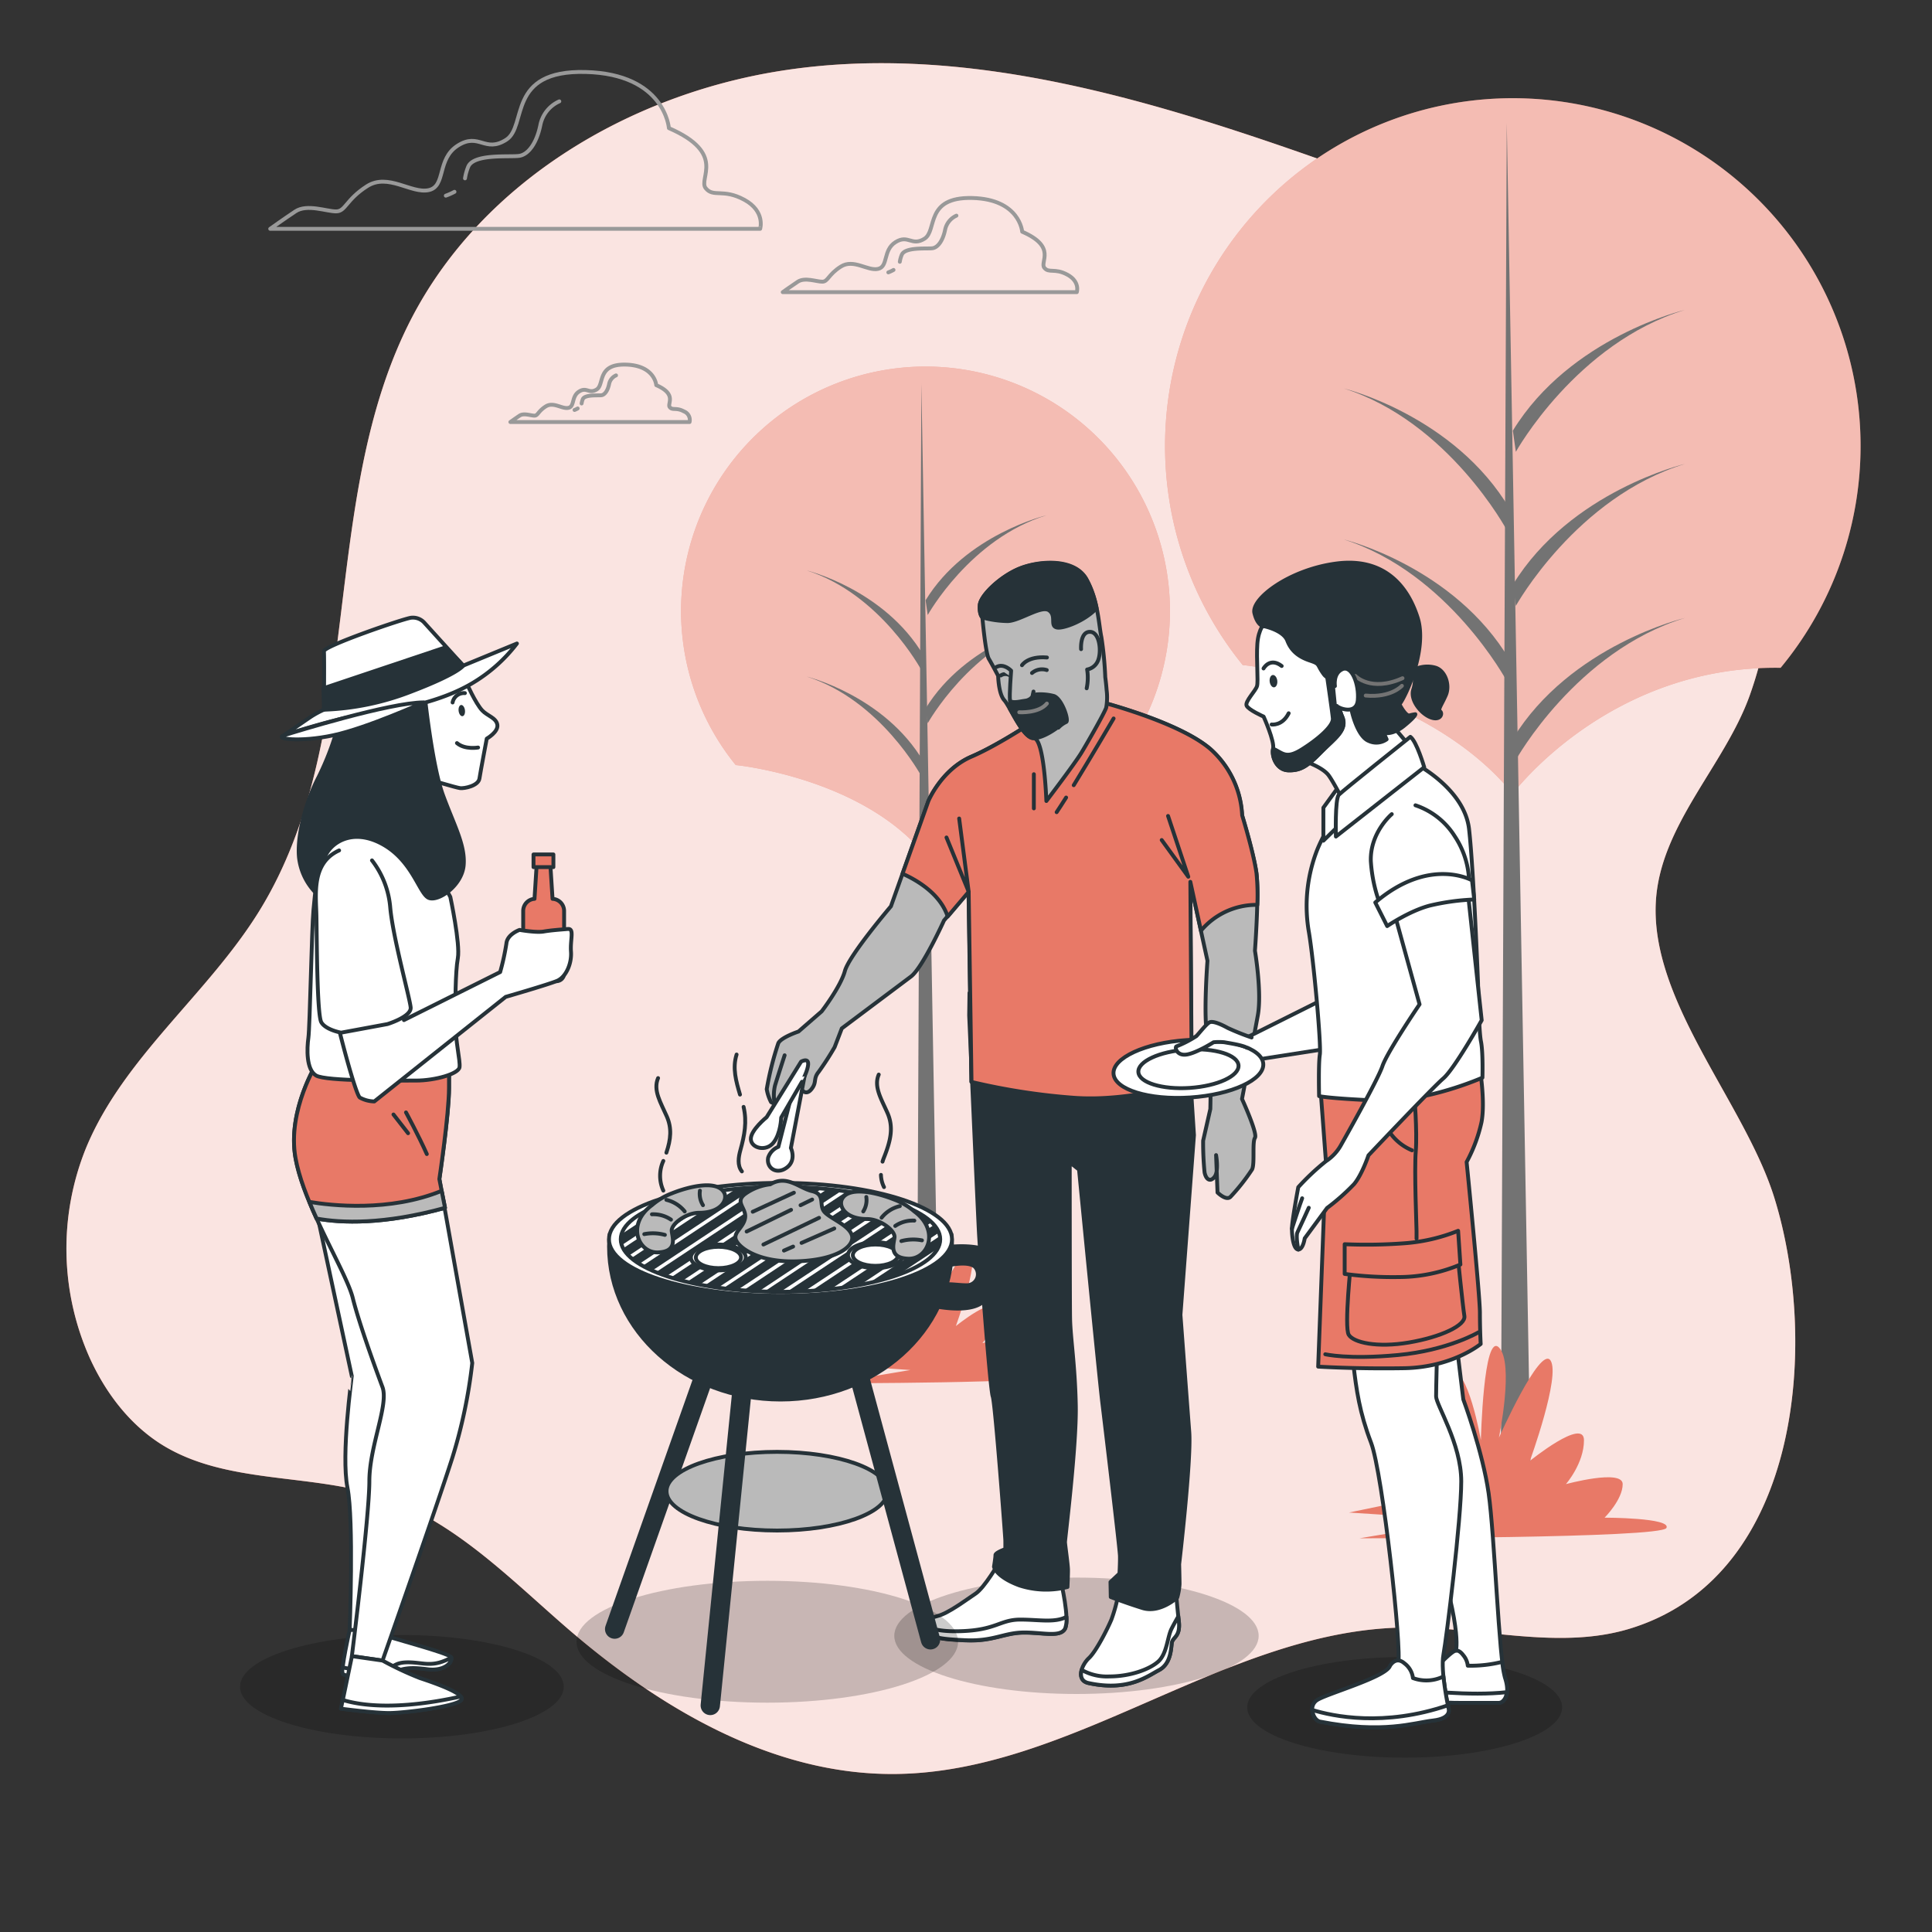 <svg xmlns="http://www.w3.org/2000/svg" viewBox="0 0 500 500">
    <rect x="0" y="0" width="500" height="500" fill="#333333" stroke="none"/>
    <g id="freepik--background-simple--inject-2">
        <path d="M448.13,114.62c-20.86-34.3-66.9-59.24-102.72-72-45.45-16.14-95.3-32.08-144-24.18-38.9,6.32-76.4,28.64-94.7,63.55C82,129.24,95.1,190.39,67.11,235.75,53.76,257.37,32,273.58,22.28,297.06a69.36,69.36,0,0,0,1,54.49c4.06,8.89,10.19,17,18.46,22.23,16.61,10.44,38.24,7.39,56.88,13.5s33.12,21.05,48.06,34c23.89,20.68,53,38,84.65,37.83,46.09-.25,85.85-37.19,131.94-37.91,19.95-.32,40.49,6.21,59.46,0C466.5,407,470.58,346.6,459.2,310c-7.58-24.39-32-50.48-30.68-76.44,1-19.87,17.81-35.43,24.3-53.57C460.7,157.91,460.53,135,448.13,114.62Z"
              style="fill:#E87967"></path>
        <path d="M448.13,114.62c-20.86-34.3-66.9-59.24-102.72-72-45.45-16.14-95.3-32.08-144-24.18-38.9,6.32-76.4,28.64-94.7,63.55C82,129.24,95.1,190.39,67.11,235.75,53.76,257.37,32,273.58,22.28,297.06a69.36,69.36,0,0,0,1,54.49c4.06,8.89,10.19,17,18.46,22.23,16.61,10.44,38.24,7.39,56.88,13.5s33.12,21.05,48.06,34c23.89,20.68,53,38,84.65,37.83,46.09-.25,85.85-37.19,131.94-37.91,19.95-.32,40.49,6.21,59.46,0C466.5,407,470.58,346.6,459.2,310c-7.58-24.39-32-50.48-30.68-76.44,1-19.87,17.81-35.43,24.3-53.57C460.7,157.91,460.53,135,448.13,114.62Z"
              style="fill:#fff;opacity:0.8"></path>
    </g>
    <g id="freepik--Trees--inject-2">
        <path d="M321.71,172.12s46.3,4.58,69.78,33.29c0,0,24.79-33.26,69.33-32.58a90,90,0,1,0-139.13-.63Z"
              style="fill:#E87967"></path>
        <path d="M321.71,172.12s46.3,4.58,69.78,33.29c0,0,24.79-33.26,69.33-32.58a90,90,0,1,0-139.13-.63Z"
              style="fill:#fff;opacity:0.5"></path>
        <polygon points="389.95 31.74 388.39 385.77 396.21 385.77 389.95 31.74" style="fill:#737373"></polygon>
        <path d="M392.3,196.66s15.63-28.14,43.77-36.74c0,0-29.7,7-44.55,31.27Z" style="fill:#737373"></path>
        <path d="M392.3,116.93S407.93,88.8,436.07,80.2c0,0-29.7,7-44.55,31.26Z" style="fill:#737373"></path>
        <path d="M392.3,156.8s15.63-28.14,43.77-36.74c0,0-29.7,7-44.55,31.27Z" style="fill:#737373"></path>
        <path d="M390,137.26s-15.08-28.14-42.23-36.74c0,0,28.65,7,43,31.26Z" style="fill:#737373"></path>
        <path d="M390,176.34S374.9,148.2,347.75,139.6c0,0,28.65,7,43,31.27Z" style="fill:#737373"></path>
        <path d="M190.49,198s32.54,3.22,49,23.39c0,0,17.43-23.37,48.73-22.89a63.26,63.26,0,1,0-97.77-.45Z"
              style="fill:#E87967"></path>
        <path d="M190.49,198s32.54,3.22,49,23.39c0,0,17.43-23.37,48.73-22.89a63.26,63.26,0,1,0-97.77-.45Z"
              style="fill:#fff;opacity:0.5"></path>
        <polygon points="238.45 99.29 237.35 348.1 242.84 348.1 238.45 99.29" style="fill:#737373"></polygon>
        <path d="M240.09,215.19s11-19.77,30.76-25.81c0,0-20.87,4.94-31.31,22Z" style="fill:#737373"></path>
        <path d="M240.09,159.17s11-19.78,30.76-25.82c0,0-20.87,4.94-31.31,22Z" style="fill:#737373"></path>
        <path d="M240.09,187.18s11-19.77,30.76-25.82c0,0-20.87,4.95-31.31,22Z" style="fill:#737373"></path>
        <path d="M238.47,173.45s-10.61-19.78-29.69-25.82c0,0,20.15,4.94,30.22,22Z" style="fill:#737373"></path>
        <path d="M238.47,200.91s-10.61-19.77-29.69-25.81c0,0,20.15,4.94,30.22,22Z" style="fill:#737373"></path>
        <path d="M227.25,350.1l1.22-.74,3.69-2.21s-5.4-3.44-3.44-6.38,6.87,3.43,6.87,3.43S228.72,327,232.16,326s5.89,13.25,5.89,13.25.49-20.62,3.44-17.67,0,17.18,0,17.18,7.85-17.67,9.82-14.73-3.93,19.15-3.93,19.15,10.31-8.35,10.31-3.93-3.44,8.35-3.44,8.35,10.8-2.95,10.8,0-3.43,6.38-3.43,6.38,12.76,0,11.78,2S215,358,215,358l20.62-3.44L213,353Z"
              style="fill:#E87967"></path>
        <path d="M368.58,387.42l1.67-1,5-3s-7.35-4.67-4.68-8.68,9.35,4.68,9.35,4.68-9.35-23.37-4.67-24.7,8,18,8,18,.67-28,4.67-24,0,23.36,0,23.36,10.68-24,13.35-20-5.34,26-5.34,26,14-11.35,14-5.34-4.67,11.35-4.67,11.35,14.69-4,14.69,0-4.68,8.68-4.68,8.68,17.36,0,16,2.67-79.45,2.67-79.45,2.67l28-4.67-30.71-2Z"
              style="fill:#E87967"></path>
    </g>
    <g id="freepik--Clouds--inject-2">
        <path d="M192.63,51.7c-5.52-3-8-.5-10-3s5.52-9-9.52-15.54c0,0-1-14-21.55-14.53s-15,14-20.55,17.54-7-2-12.52,1.5-3,10.53-7.52,11.53-10.53-4.51-16-1-5.51,6.51-8,6.51-7.51-2-10.52,0-6.52,4.51-6.52,4.51h126.8S198.14,54.7,192.63,51.7Z"
              style="fill:none;stroke:#999;stroke-linecap:round;stroke-linejoin:round"></path>
        <path d="M117.62,49.64a17.21,17.21,0,0,1-2.24,1"
              style="fill:none;stroke:#999;stroke-linecap:round;stroke-linejoin:round"></path>
        <path d="M144.75,26.23a8.56,8.56,0,0,0-4.9,6.11c-.92,4.59-3.06,7.65-5.5,8s-11.63-.62-13.15,2.75a13.4,13.4,0,0,0-.86,3.07"
              style="fill:none;stroke:#999;stroke-linecap:round;stroke-linejoin:round"></path>
        <path d="M177,106.47c-2-1.1-2.94-.19-3.67-1.1s2-3.31-3.49-5.69c0,0-.36-5.13-7.88-5.32s-5.5,5.14-7.52,6.42-2.56-.73-4.58.55-1.1,3.85-2.75,4.22-3.85-1.65-5.87-.37-2,2.39-2.93,2.39-2.75-.74-3.85,0-2.38,1.65-2.38,1.65h46.38A2.37,2.37,0,0,0,177,106.47Z"
              style="fill:none;stroke:#999;stroke-linecap:round;stroke-linejoin:round"></path>
        <path d="M149.5,105.71a5.14,5.14,0,0,1-.81.39"
              style="fill:none;stroke:#999;stroke-linecap:round;stroke-linejoin:round"></path>
        <path d="M159.43,97.15a3.12,3.12,0,0,0-1.79,2.23c-.34,1.68-1.12,2.8-2,2.91s-4.25-.22-4.81,1a5.11,5.11,0,0,0-.31,1.13"
              style="fill:none;stroke:#999;stroke-linecap:round;stroke-linejoin:round"></path>
        <path d="M276.26,71.1c-3.31-1.81-4.81-.3-6-1.81s3.3-5.41-5.72-9.32c0,0-.6-8.43-12.93-8.73s-9,8.43-12.34,10.53-4.21-1.2-7.52.9-1.8,6.32-4.51,6.92-6.32-2.7-9.63-.6-3.3,3.91-4.81,3.91-4.51-1.2-6.32,0-3.91,2.71-3.91,2.71h76.11S279.57,72.9,276.26,71.1Z"
              style="fill:none;stroke:#999;stroke-linecap:round;stroke-linejoin:round"></path>
        <path d="M231.24,69.86a9.49,9.49,0,0,1-1.34.63"
              style="fill:none;stroke:#999;stroke-linecap:round;stroke-linejoin:round"></path>
        <path d="M247.52,55.81a5.14,5.14,0,0,0-2.93,3.67c-.56,2.75-1.84,4.59-3.31,4.77s-7-.36-7.89,1.66a7.66,7.66,0,0,0-.52,1.84"
              style="fill:none;stroke:#999;stroke-linecap:round;stroke-linejoin:round"></path>
    </g>
    <g id="freepik--character-2--inject-2">
        <ellipse cx="278.59" cy="423.34" rx="47.15" ry="15.06" style="opacity:0.2"></ellipse>
        <path d="M258.55,404.38s-3.75,6.52-6.09,8.06-7,5.08-9.79,5.77-5.12,2.25-3.15,3.93,3.26,2.09,10.37,2.4,9.86-1.9,14.8-2,9.7,1.32,10.95-1.06-1.08-12.24-1.08-12.24S264.12,403,258.55,404.38Z"
              style="fill:#fff;stroke:#263238;stroke-linecap:round;stroke-linejoin:round"></path>
        <path d="M275.64,421.49a6.93,6.93,0,0,0,.35-3.05c-3,1.6-7.07.71-11.93.71-5.3,0-6.21,2.73-15.46,3-6.87.22-9-1.23-9.59-2-.37.6-.29,1.26.51,1.94,2,1.69,3.26,2.09,10.37,2.4s9.86-1.9,14.8-2S274.39,423.87,275.64,421.49Z"
              style="fill:#fff;stroke:#263238;stroke-linecap:round;stroke-linejoin:round"></path>
        <path d="M289.45,412.42a40,40,0,0,1-1.81,6.7c-1,2.38-3.94,8.24-5.84,10s-3.39,5.74-.1,6.45c10.25,2.23,15.24-1.78,18.22-3.34s3.13-5.22,3.32-6.94,2.34-1.55,1.83-5.84-.81-8.81-.81-8.81S293.36,414.07,289.45,412.42Z"
              style="fill:#fff;stroke:#263238;stroke-linecap:round;stroke-linejoin:round"></path>
        <path d="M299.68,430.07c-2.27,2-7.27,3.79-12.58,3.79a13.31,13.31,0,0,1-7.17-1.69c-.42,1.52-.1,3,1.77,3.4,10.25,2.23,15.24-1.78,18.22-3.34s3.13-5.22,3.32-6.94,2.34-1.55,1.83-5.84c-.05-.38-.09-.75-.13-1.12-.57,1-1.26,2.23-1.77,3.25C302.11,423.7,302,428.1,299.68,430.07Z"
              style="fill:#fff;stroke:#263238;stroke-linecap:round;stroke-linejoin:round"></path>
        <path d="M250.82,262.78s2.2,50.08,2.52,56.09,2.89,40.6,3.57,42.52,3.24,36.29,3.26,37.15,0,2.37,0,2.37-2.56.9-2.55,1.55-.38,3-.38,3,.48,2.58,6.54,4.83a22.36,22.36,0,0,0,12.48.42s.16-3.23.14-4.52-.76-6.44-.78-7.08,3-24.79,2.8-35.32-1.39-17.61-1.48-22.56-.09-40.43-.09-40.43l2.4,1.89s5.29,54.32,6,60.11,4.56,38,4.59,39.92-.13,4.52-.13,4.52l-2.32,2.19.07,3.87s3.68,1.44,8.22,2.86,9-2.74,9-2.74a16,16,0,0,0,.59-3.45c0-1.29-.1-5.16-.1-5.16s3.17-26.94,2.61-34.25-2.28-30.28-2.28-30.28L309,293.77l-2.1-32.44s-9-.05-23,.21-33-4.56-33-4.56Z"
              style="fill:#263238;stroke:#263238;stroke-linecap:round;stroke-linejoin:round"></path>
        <path d="M270.06,185s-10.81,7.45-18.63,10.81-11.18,11.54-11.18,11.54l-9.68,27.2s-10.81,12.67-11.92,16.76-6,10.43-6,10.43l-6,5.22s-4.47,1.49-5.22,3a80.14,80.14,0,0,0-3,11.92,11.19,11.19,0,0,0,1.12,3.35s2.23,1.49,3-1.11,6.33-9.32,6.33-9.32l-1.49,7.08s1.12,1.86,2.61,0,.37-2.61,1.86-4.47A74.84,74.84,0,0,0,216,271l1.86-4.85,17.88-13.41c3-2.23,8.57-14.53,8.57-14.53l6.34-7.45.74,49.18a168.06,168.06,0,0,0,26.45,4.1c14.9,1.11,30.55-4.1,30.55-4.1l-.37-51.78,4.47,20.49s-1.12,14.52,0,19.74.74,18.63.74,18.63l-1.86,8.19a76.34,76.34,0,0,0,.37,8.2c.37,1.86,1.49,2.61,2.61,1.12s.37-5.59.37-5.59l.37,9.68s2.24,2.24,3.36,1.12a52.23,52.23,0,0,0,5.58-7.08c.75-1.49,0-7.07.75-8.19s-3.35-10.06-3.35-10.06,3-15.65,4.09-21.61-.74-16.76-.74-16.76,1.12-14.9.37-20.12-3.72-14.9-3.72-14.9a24.56,24.56,0,0,0-8.2-17.14c-8.19-7.08-28.68-12.29-28.68-12.29Z"
              style="fill:#bababa;stroke:#263238;stroke-linecap:round;stroke-linejoin:round"></path>
        <path d="M208.45,277.34l-3.77,19.75s1.44,3-.87,4.93c-2.73,2.23-5.57.26-5-2.46a4.58,4.58,0,0,1,2.63-2.76l3.2-12.49Z"
              style="fill:#fff;stroke:#263238;stroke-linecap:round;stroke-linejoin:round"></path>
        <path d="M207.33,274.74l-8.92,14.38s-4.2,3.39-4.09,5.71,3.93,3.3,5.85.89,2-6.49,2-6.49l5.38-9.27S211.31,272.81,207.33,274.74Z"
              style="fill:#fff;stroke:#263238;stroke-linecap:round;stroke-linejoin:round"></path>
        <path d="M321.47,211a24.56,24.56,0,0,0-8.2-17.14c-8.19-7.08-28.68-12.29-28.68-12.29L270.06,185s-10.81,7.45-18.63,10.81-11.18,11.54-11.18,11.54l-6.68,18.77c3.43,1.52,9.74,5.05,11.69,11.09l5.43-6.39.74,49.18a168.06,168.06,0,0,0,26.45,4.1c14.9,1.11,30.55-4.1,30.55-4.1l-.37-51.78,2.75,12.64a18.73,18.73,0,0,1,14-6.68h.59a57.3,57.3,0,0,0-.22-8.2C324.45,220.72,321.47,211,321.47,211Z"
              style="fill:#E87967;stroke:#263238;stroke-linecap:round;stroke-linejoin:round"></path>
        <path d="M275.91,206.4c-1,1.56-1.83,2.88-2.45,3.79"
              style="fill:none;stroke:#263238;stroke-linecap:round;stroke-linejoin:round"></path>
        <path d="M288.2,185.94s-5.74,9.81-10.32,17.27"
              style="fill:none;stroke:#263238;stroke-linecap:round;stroke-linejoin:round"></path>
        <line x1="267.56" y1="200.36" x2="267.56" y2="209.21"
              style="fill:none;stroke:#263238;stroke-linecap:round;stroke-linejoin:round"></line>
        <polyline points="248.23 211.83 250.69 230.77 244.95 216.74"
                  style="fill:none;stroke:#263238;stroke-linecap:round;stroke-linejoin:round"></polyline>
        <polyline points="302.29 211.17 307.53 226.9 300.65 217.4"
                  style="fill:none;stroke:#263238;stroke-linecap:round;stroke-linejoin:round"></polyline>
        <path d="M254.23,159.74s.81,9.3,1.68,10.76,2.41,4.4,2.41,4.4.08,4.66,1.59,6.32,4.84,9.86,7.59,9.81,3.3,16.27,3.3,16.27,7.08-9.31,8.94-12.29c1.06-1.69,5.94-10.16,6.54-11.86a15,15,0,0,0,.11-4.59c-.13-1.77-.35-3.31-.35-3.31a91.4,91.4,0,0,0-1-10.35c-.69-3.17-.81-9.51-3.87-15S269,145.09,264,147.08s-10.24,7-10.41,9.5S254.23,159.74,254.23,159.74Z"
              style="fill:#bababa;stroke:#263238;stroke-linecap:round;stroke-linejoin:round"></path>
        <path d="M267.08,174.17a4,4,0,0,1,3.82-.76"
              style="fill:none;stroke:#263238;stroke-linecap:round;stroke-linejoin:round"></path>
        <path d="M259,174.81a2.17,2.17,0,0,1,2.16-.13"
              style="fill:none;stroke:#263238;stroke-linecap:round;stroke-linejoin:round"></path>
        <path d="M271.55,158c1.93,1.44.08,4,2,4.4,1.63.34,7.24-1.73,10.24-5a25.94,25.94,0,0,0-2.64-7.4c-3.06-5.44-12.15-4.85-17.19-2.86s-10.24,7-10.41,9.5.69,3.16.69,3.16a25.51,25.51,0,0,0,6.58.94C264,160.62,269.62,156.5,271.55,158Z"
              style="fill:#263238;stroke:#263238;stroke-linecap:round;stroke-linejoin:round"></path>
        <path d="M279.78,168s-.3-4.43,2.24-4.48,3.05,4.81,2.25,7.15a3.78,3.78,0,0,1-2.92,2.6,13.25,13.25,0,0,1-.12,4.86"
              style="fill:none;stroke:#263238;stroke-linecap:round;stroke-linejoin:round"></path>
        <path d="M272.8,180.14a13.63,13.63,0,0,0-5.5-.32c-.2.85-1.88,1.51-1.88,1.51l-4-.13s0,1-.08,2.22c1.71,3,4.11,7.65,6.18,7.61,2.75-.05,6.3-2.87,6.3-2.87l.08.16a6.85,6.85,0,0,1,2-1.46C276.73,186.63,274.93,181,272.8,180.14Z"
              style="fill:#263238;stroke:#263238;stroke-linecap:round;stroke-linejoin:round"></path>
        <path d="M263.78,184.33s5.08.33,7.15-2.25"
              style="fill:none;stroke:gray;stroke-linecap:round;stroke-linejoin:round"></path>
        <path d="M257.83,172.64c1.94-1.1,3.85.93,3.85.93s-.52,6.57-.28,7.63,3.38.15,4,.13,1.89-.67,1.88-1.51l.19-.85"
              style="fill:#bababa;stroke:#263238;stroke-linecap:round;stroke-linejoin:round"></path>
        <path d="M264.49,172.16s1.47-2.42,6.46-2"
              style="fill:none;stroke:#263238;stroke-linecap:round;stroke-linejoin:round"></path>
        <path d="M203.06,273.11s-2,6.18-2.48,7.79a10.69,10.69,0,0,0-.24,3.7"
              style="fill:none;stroke:#263238;stroke-linecap:round;stroke-linejoin:round"></path>
    </g>
    <g id="freepik--Barbecue--inject-2">
        <ellipse cx="198.58" cy="424.88" rx="49.37" ry="15.77" style="opacity:0.2"></ellipse>
        <line x1="186.21" y1="344.86" x2="159.07" y2="421.61"
              style="fill:none;stroke:#263238;stroke-linecap:round;stroke-linejoin:round;stroke-width:5px"></line>
        <ellipse cx="201.1" cy="385.92" rx="28.6" ry="10.18"
                 style="fill:#bababa;stroke:#263238;stroke-linecap:round;stroke-linejoin:round"></ellipse>
        <line x1="192.76" y1="352.6" x2="183.82" y2="441.37"
              style="fill:none;stroke:#263238;stroke-linecap:round;stroke-linejoin:round;stroke-width:5px"></line>
        <line x1="220.76" y1="350.22" x2="240.81" y2="424.38"
              style="fill:none;stroke:#263238;stroke-linecap:round;stroke-linejoin:round;stroke-width:5px"></line>
        <path d="M202,335.33c-23.3,0-42.39-7-44.22-15.88-.1,1-.16,2.1-.16,3.17,0,21.86,19.87,39.58,44.38,39.58s44.39-17.72,44.39-39.58c0-1.07-.06-2.13-.16-3.17C244.39,328.33,225.3,335.33,202,335.33Z"
              style="fill:#263238;stroke:#263238;stroke-linecap:round;stroke-linejoin:round"></path>
        <ellipse cx="201.99" cy="320.73" rx="44.39" ry="14.6"
                 style="fill:#fff;stroke:#263238;stroke-linecap:round;stroke-linejoin:round"></ellipse>
        <ellipse cx="201.99" cy="320.73" rx="41.34" ry="13.59"
                 style="fill:#fff;stroke:#263238;stroke-linecap:round;stroke-linejoin:round"></ellipse>
        <path d="M201.54,307.14c-1.51,0-3,0-4.49.1l-30.74,20.35c.76.43,1.58.84,2.48,1.24Z" style="fill:#263238"></path>
        <path d="M207.31,307.25c-1.37-.06-2.77-.09-4.18-.11l-33.37,22.1c.87.35,1.8.7,2.79,1Z"
              style="fill:#263238"></path>
        <path d="M195.34,307.31c-1.66.09-3.3.21-4.89.37l-27.06,17.91a15.79,15.79,0,0,0,2.07,1.5Z"
              style="fill:#263238"></path>
        <path d="M188.56,307.87q-2.87.33-5.52.78l-21.77,14.41a7.88,7.88,0,0,0,1.46,1.92Z" style="fill:#263238"></path>
        <path d="M212.72,307.6c-1.28-.11-2.59-.21-3.92-.28l-35.18,23.29c1,.3,2,.59,3,.86Z" style="fill:#263238"></path>
        <path d="M232.23,311.46,197.8,334.25c1.38.05,2.78.07,4.19.07h0L235,312.53C234.11,312.16,233.19,311.8,232.23,311.46Z"
              style="fill:#263238"></path>
        <path d="M173.93,310.75l-13.08,8.66a4.9,4.9,0,0,0-.19,1.32,4.61,4.61,0,0,0,.26,1.51l19.93-13.19C178.36,309.54,176,310.11,173.93,310.75Z"
              style="fill:#263238"></path>
        <path d="M243,319a6.81,6.81,0,0,0-1.27-2l-24.84,16.44c2-.25,3.89-.55,5.7-.89Z" style="fill:#263238"></path>
        <path d="M241.1,316.33a14.32,14.32,0,0,0-2-1.58L210,334.07c1.71-.11,3.38-.25,5-.43Z"
              style="fill:#263238"></path>
        <path d="M238.32,314.24a24.58,24.58,0,0,0-2.41-1.28l-32.26,21.35c1.54,0,3.07-.06,4.56-.14Z"
              style="fill:#263238"></path>
        <path d="M242.67,323.15a5,5,0,0,0,.66-2.42,4.78,4.78,0,0,0-.08-.84l-18.37,12.16a62.78,62.78,0,0,0,7.55-2.12Z"
              style="fill:#263238"></path>
        <path d="M227,309.92c-1-.27-2.13-.51-3.24-.74l-36.62,24.24c1.22.16,2.47.29,3.74.41Z"
              style="fill:#263238"></path>
        <path d="M222.57,308.94c-1.12-.21-2.28-.41-3.46-.58l-36.76,24.33c1.13.21,2.3.39,3.5.56Z"
              style="fill:#263238"></path>
        <path d="M217.8,308.17c-1.2-.17-2.43-.31-3.68-.44l-36.29,24c1,.25,2.15.48,3.28.7Z" style="fill:#263238"></path>
        <path d="M231.18,311.1c-1-.31-2-.61-3-.89L192.33,334c1.3.1,2.63.18,4,.24Z" style="fill:#263238"></path>
        <path d="M246.38,322.62s10.23-1.05,11.67,3.51,0,8.65-4.33,11.29c-3.36,2.05-9.76,1.06-12.45.51a2.64,2.64,0,0,1-2.17-2.35,2.36,2.36,0,0,1,1.41-2.24c2.89-1.69,6.73-.72,9.61-.72a2.84,2.84,0,0,0,2.16-4.81c-1.68-1.44-6.23-.47-6.23-.47Z"
              style="fill:#263238;stroke:#263238;stroke-linecap:round;stroke-linejoin:round"></path>
        <path d="M199.34,306.5a13.79,13.79,0,0,0-6.31,2.36c-3.15,2.17.2,3.75-.19,6.31s-3.16,3.75-2.37,5.72,5.72,5.92,16,5.53,14.8-3.95,14-6.71-6.12-4.54-7.3-6.31.39-4.34-3-5.13S203.68,303.93,199.34,306.5Z"
              style="fill:#bababa;stroke:#263238;stroke-linecap:round;stroke-linejoin:round"></path>
        <line x1="205.46" y1="308.67" x2="194.81" y2="313.6"
              style="fill:#bababa;stroke:#263238;stroke-linecap:round;stroke-linejoin:round"></line>
        <line x1="204.73" y1="313.11" x2="193.23" y2="318.72"
              style="fill:#bababa;stroke:#263238;stroke-linecap:round;stroke-linejoin:round"></line>
        <line x1="210.19" y1="310.44" x2="207.18" y2="311.91"
              style="fill:#bababa;stroke:#263238;stroke-linecap:round;stroke-linejoin:round"></line>
        <line x1="211.97" y1="315.17" x2="197.57" y2="322.08"
              style="fill:#bababa;stroke:#263238;stroke-linecap:round;stroke-linejoin:round"></line>
        <line x1="205.26" y1="322.61" x2="202.89" y2="323.65"
              style="fill:#bababa;stroke:#263238;stroke-linecap:round;stroke-linejoin:round"></line>
        <line x1="215.91" y1="317.93" x2="207.44" y2="321.66"
              style="fill:#bababa;stroke:#263238;stroke-linecap:round;stroke-linejoin:round"></line>
        <path d="M193,325.43c0,1.85-3.18,3.35-7.1,3.35s-7.1-1.5-7.1-3.35,3.18-3.35,7.1-3.35S193,323.58,193,325.43Z"
              style="fill:#fff;stroke:#263238;stroke-linecap:round;stroke-linejoin:round"></path>
        <ellipse cx="185.93" cy="325.43" rx="5.85" ry="2.76"
                 style="fill:#fff;stroke:#263238;stroke-linecap:round;stroke-linejoin:round"></ellipse>
        <path d="M233.66,324.84c0,1.85-3.18,3.35-7.1,3.35s-7.1-1.5-7.1-3.35,3.18-3.36,7.1-3.36S233.66,323,233.66,324.84Z"
              style="fill:#fff;stroke:#263238;stroke-linecap:round;stroke-linejoin:round"></path>
        <ellipse cx="226.56" cy="324.84" rx="5.85" ry="2.76"
                 style="fill:#fff;stroke:#263238;stroke-linecap:round;stroke-linejoin:round"></ellipse>
        <path d="M173.89,308.83a17.18,17.18,0,0,0-5.17,3.07c-6.71,4.93-3.55,12.42,1.57,12.22s3.75-3.74,3.55-5.52,3.7-4.73,7.1-4.73c5.72,0,7.38-3.39,6.51-5.13C185.72,305.29,178.47,307,173.89,308.83Z"
              style="fill:#bababa;stroke:#263238;stroke-linecap:round;stroke-linejoin:round"></path>
        <path d="M166.74,319.39a11.69,11.69,0,0,1,5.33.2"
              style="fill:#bababa;stroke:#263238;stroke-linecap:round;stroke-linejoin:round"></path>
        <path d="M168.72,314.26a8.12,8.12,0,0,1,4.93,1.38"
              style="fill:#bababa;stroke:#263238;stroke-linecap:round;stroke-linejoin:round"></path>
        <path d="M172.46,310.52a8.69,8.69,0,0,1,4.74,3"
              style="fill:#bababa;stroke:#263238;stroke-linecap:round;stroke-linejoin:round"></path>
        <path d="M181.14,308.15a5.56,5.56,0,0,0,.79,3.75"
              style="fill:#bababa;stroke:#263238;stroke-linecap:round;stroke-linejoin:round"></path>
        <path d="M231.46,310.46a17.13,17.13,0,0,1,5.17,3.06c6.7,4.93,3.55,12.43-1.58,12.23s-3.75-3.75-3.55-5.52-3.7-4.74-7.1-4.74c-5.72,0-7.38-3.39-6.51-5.12C219.62,306.91,226.87,308.63,231.46,310.46Z"
              style="fill:#bababa;stroke:#263238;stroke-linecap:round;stroke-linejoin:round"></path>
        <path d="M238.6,321a11.77,11.77,0,0,0-5.33.19"
              style="fill:#bababa;stroke:#263238;stroke-linecap:round;stroke-linejoin:round"></path>
        <path d="M236.63,315.89a8.07,8.07,0,0,0-4.94,1.38"
              style="fill:#bababa;stroke:#263238;stroke-linecap:round;stroke-linejoin:round"></path>
        <path d="M232.88,312.14a8.63,8.63,0,0,0-4.73,3"
              style="fill:#bababa;stroke:#263238;stroke-linecap:round;stroke-linejoin:round"></path>
        <path d="M224.2,309.78a5.47,5.47,0,0,1-.79,3.74"
              style="fill:#bababa;stroke:#263238;stroke-linecap:round;stroke-linejoin:round"></path>
        <path d="M172.46,298.31c1.17-3.49,1.43-6.35.11-9.37-1.58-3.61-3.61-6.77-2.26-9.93"
              style="fill:none;stroke:#263238;stroke-linecap:round;stroke-linejoin:round"></path>
        <path d="M171.67,308.13a9.24,9.24,0,0,1,0-7.68"
              style="fill:none;stroke:#263238;stroke-linecap:round;stroke-linejoin:round"></path>
        <path d="M228.4,300.63a10.78,10.78,0,0,1,.38-1.08c1.8-4.52,2.48-7.9.9-11.51s-3.61-6.78-2.26-9.94"
              style="fill:none;stroke:#263238;stroke-linecap:round;stroke-linejoin:round"></path>
        <path d="M228.78,307.22a7.55,7.55,0,0,1-.79-3.16"
              style="fill:none;stroke:#263238;stroke-linecap:round;stroke-linejoin:round"></path>
        <path d="M191.51,283.28c-1-3.39-2-6.85-.88-10.37"
              style="fill:none;stroke:#263238;stroke-linecap:round;stroke-linejoin:round"></path>
        <path d="M192,303.16c-1.24-1.54-.88-3.74-.39-5.5,1.09-3.92,1.73-7.31.83-11.2"
              style="fill:none;stroke:#263238;stroke-linecap:round;stroke-linejoin:round"></path>
    </g>
    <g id="freepik--character-3--inject-2">
        <ellipse cx="363.53" cy="441.86" rx="40.75" ry="13.02" style="opacity:0.2"></ellipse>
        <path d="M377.16,349.45l1.54,12.7s5,13.48,6.55,24.26,2.69,43.13,4.23,47.75-.38,6.54-1.54,6.54H378.7c-2.69,0-6.93,0-9.62-.77S361,439.55,361,438s9.24-5,12.32-8.09,3.47-2.69,3.47-2.69,1.92-6.17-7.32-33.12c-3.87-11.31-6.54-26.56-6.54-26.56l-4.62-15.79Z"
              style="fill:#fff;stroke:#263238;stroke-linecap:round;stroke-linejoin:round"></path>
        <path d="M378.7,440.7h9.24c1.16,0,3.08-1.92,1.54-6.54a26.11,26.11,0,0,1-.7-4.08,33.25,33.25,0,0,1-8.92,1,5,5,0,0,0-1.16-2.7c-1.15-1.54-1.92-1.15-1.92-1.15h-.18c-.31.08-1.14.55-3.29,2.69C370.23,433,361,436.47,361,438s5.39,1.15,8.09,1.92S376,440.7,378.7,440.7Z"
              style="fill:#fff;stroke:#263238;stroke-linecap:round;stroke-linejoin:round"></path>
        <path d="M362,436.83c-.65.46-1.05.86-1.05,1.18,0,1.54,5.39,1.15,8.09,1.92s6.93.77,9.62.77h9.24c.77,0,1.87-.85,2.08-2.77C380.54,439,367.52,437.54,362,436.83Z"
              style="fill:#fff;stroke:#263238;stroke-linecap:round;stroke-linejoin:round"></path>
        <path d="M371.93,349.18s-.27,10-.27,12.2,6.51,12.2,6.51,22-3.8,40.48-4.61,44.82,1.35,14.1,1.35,14.1.82,2.44-4.06,3-12.8,3.49-29.28.27c-1.62-.32-3-3.79-.81-5.42s20-6.65,21.07-9.63-4-49.29-7-57.15-3.79-13.56-4.61-20.61S371.93,349.18,371.93,349.18Z"
              style="fill:#fff;stroke:#263238;stroke-linecap:round;stroke-linejoin:round"></path>
        <path d="M383,276.67s1.42,8.49.41,13.75a39.53,39.53,0,0,1-3.85,10.31s3.44,34.38,3.44,39,.2,8.09.2,8.09-7.28,6.06-19.81,6.27-22.25-.41-22.25-.41l2-53.18-1.42-19s21,.61,27.5-.81A128.07,128.07,0,0,0,383,276.67Z"
              style="fill:#E87967;stroke:#263238;stroke-linecap:round;stroke-linejoin:round"></path>
        <path d="M366,282.94s.81,9.9.4,15,.2,19.21.2,20.63v2"
              style="fill:none;stroke:#263238;stroke-linecap:round;stroke-linejoin:round"></path>
        <path d="M357.34,285.16a13.11,13.11,0,0,0,8.09,12.54"
              style="fill:none;stroke:#263238;stroke-linecap:round;stroke-linejoin:round"></path>
        <path d="M377.16,324.19s1.41,13.95,1.82,16.38-6.07,5.46-14.36,6.87-14.36,0-15.57-2,.61-19,.61-19S366.44,326.82,377.16,324.19Z"
              style="fill:#E87967;stroke:#263238;stroke-linecap:round;stroke-linejoin:round"></path>
        <path d="M377.36,318.53a46.07,46.07,0,0,1-13.95,3.23A131.83,131.83,0,0,1,348,322v7.69a94.21,94.21,0,0,0,13.95.81,41.24,41.24,0,0,0,16-3.24Z"
              style="fill:#E87967;stroke:#263238;stroke-linecap:round;stroke-linejoin:round"></path>
        <path d="M382.62,344.81s-7.89,4.66-20.83,5.87-18.81-.2-18.81-.2"
              style="fill:none;stroke:#263238;stroke-linecap:round;stroke-linejoin:round"></path>
        <polygon points="344.27 257.7 334.35 262.66 321.13 269.27 325.26 274.23 349.22 270.51 344.27 257.7"
                 style="fill:#fff;stroke:#263238;stroke-linecap:round;stroke-linejoin:round"></polygon>
        <path d="M348.82,206.19s-6.15,8.59-8.33,14.81a39.8,39.8,0,0,0-1.72,20.41c1.27,7.75,3.19,29.07,2.8,31.55s-.19,10.71-.19,10.71,2.11.58,14.92,1.15,27.35-5.93,27.35-5.93.2-6.5-.38-9.37-.76-15.11-.76-15.11-1.13-29.4-2.32-39.85-13.86-16.91-13.86-16.91Z"
              style="fill:#fff;stroke:#263238;stroke-linecap:round;stroke-linejoin:round"></path>
        <polygon points="347.12 202.64 342.49 209.03 342.49 217.57 349.43 210.75 347.12 202.64"
                 style="fill:#fff;stroke:#263238;stroke-linecap:round;stroke-linejoin:round"></polygon>
        <path d="M337.34,196.89s4.9,1.57,6.52,3.78,5.57,10.08,5.57,10.08l15.65-17.37L358.86,186s-.29-9.52-6.41-10.54-14.17,3-15,9.47A48.35,48.35,0,0,0,337.34,196.89Z"
              style="fill:#fff;stroke:#263238;stroke-linecap:round;stroke-linejoin:round"></path>
        <path d="M327.4,161.12s-1.72,1.51-2,5.5.27,9.66-.08,10.92-3.18,4-2.7,5.09,4.4,2.82,4.4,2.82,2.9,6.46,2.45,8.32.82,5.54,4,5.6,4.87-1.08,8.42-4.7,7-5.74,5.43-9.27-1.47-9.86-1.87-11.16-3.73-6.26-8.48-9.85S328.73,160,327.4,161.12Z"
              style="fill:#fff;stroke:#263238;stroke-linecap:round;stroke-linejoin:round"></path>
        <path d="M330.56,176.17c.1.88-.26,1.64-.8,1.71s-1.07-.61-1.17-1.49.26-1.64.8-1.7S330.46,175.29,330.56,176.17Z"
              style="fill:#263238"></path>
        <path d="M333.49,199.37c-3.16-.06-4.44-3.73-4-5.6,2.51,1.09,3.27,2.78,7.45.16s8.17-6.06,8-8S343,172,343,172l.82-.58a12.43,12.43,0,0,1,1.65,2.8c.4,1.3.29,7.62,1.87,11.16s-1.89,5.65-5.43,9.27S336.66,199.42,333.49,199.37Z"
              style="fill:#263238;stroke:#263238;stroke-linecap:round;stroke-linejoin:round"></path>
        <path d="M327,173s1.63-3,4.7-.64"
              style="fill:none;stroke:#263238;stroke-linecap:round;stroke-linejoin:round"></path>
        <path d="M329.09,187.5s2.77.42,4.42-2.91"
              style="fill:none;stroke:#263238;stroke-linecap:round;stroke-linejoin:round"></path>
        <path d="M327.29,162.1s-1.75.22-2.65-3.43,9-11.23,21.19-12.83,18.38,5.59,21.05,14-3.45,21.11-4.71,22.42c0,0,1.61,3.15,2.6,2.89a10.67,10.67,0,0,1,1.52-.31s.2.46-2.92,3-5.27,1.81-5.27,1.81l.76,1.69a4.59,4.59,0,0,1-4.62.42c-2.89-1.11-4.51-7.58-4.6-9s-.19-4.53-.41-6.27-4.7.63-6.63-2-.8-2.6-3.62-3.54-4.8-2.47-5.82-5.15S327.29,162.1,327.29,162.1Z"
              style="fill:#263238;stroke:#263238;stroke-linecap:round;stroke-linejoin:round"></path>
        <path d="M366.67,173a7.66,7.66,0,0,1,4.72-.24c2.63.71,3.92,4.53,2.79,7.14s-2.13,3.68-1.46,4.22.06,2.49-2.46,1.53-5.38-4.51-4.5-7.21,0-4.2,0-4.2Z"
              style="fill:#263238;stroke:#263238;stroke-linecap:round;stroke-linejoin:round"></path>
        <path d="M350.76,174.93s4,4.28,12.21.59"
              style="fill:none;stroke:#737373;stroke-linecap:round;stroke-linejoin:round"></path>
        <path d="M362.81,177.49s-2.79,3.13-9.36,2.52"
              style="fill:none;stroke:#737373;stroke-linecap:round;stroke-linejoin:round"></path>
        <path d="M345.48,177.56s-.54-3.27,1.92-4.37,4.36,3.95,4,8-5.21,2-5.41,1.51"
              style="fill:#fff;stroke:#263238;stroke-linecap:round;stroke-linejoin:round"></path>
        <path d="M365,190.69s-17.48,13.92-18.51,15-.76,10.81-.76,10.81l22.86-17.94S366.63,191.85,365,190.69Z"
              style="fill:#fff;stroke:#263238;stroke-linecap:round;stroke-linejoin:round"></path>
        <ellipse cx="307.57" cy="276.59" rx="19.42" ry="7.44" transform="translate(-17.58 20.89) rotate(-3.78)"
                 style="fill:#fff;stroke:#263238;stroke-linecap:round;stroke-linejoin:round"></ellipse>
        <path d="M320.53,275.73c.18,2.74-5.48,5.35-12.63,5.82s-13.11-1.36-13.29-4.1,5.47-5.35,12.63-5.82S320.35,273,320.53,275.73Z"
              style="fill:#fff;stroke:#263238;stroke-linecap:round;stroke-linejoin:round"></path>
        <path d="M323.91,268.5a62.39,62.39,0,0,1-6.18-2.47c-1.59-.88-3.88-1.94-4.77-1.41s-2.64,2.82-3.35,3.53a28.46,28.46,0,0,1-5.12,2.64c-.53.18,0,2.5,2.57,2.13s7-3.18,7-3.18a14.06,14.06,0,0,1,2.83,0c.88.17,4.59.7,5.82,1.41"
              style="fill:#fff;stroke:#263238;stroke-linecap:round;stroke-linejoin:round"></path>
        <path d="M360.38,234.57l7,25.35s-8.37,12.31-9.61,16-10.59,20.18-10.59,20.18a11.91,11.91,0,0,1-4,4.4,61.76,61.76,0,0,0-7.19,6.75S334.35,316,334.35,318s.41,5.37,1.65,5.37,1.66-2.89,1.66-2.89l5.78-7.85a55.8,55.8,0,0,0,7-6.19c2.07-2.48,3.72-7.44,3.72-7.44s16.48-17.43,19.37-19.91,9.93-15.05,9.93-15.05l-3.68-34S366.16,226.72,360.38,234.57Z"
              style="fill:#fff;stroke:#263238;stroke-linecap:round;stroke-linejoin:round"></path>
        <path d="M336,323.39s-.71-3.5-.22-4.47,2.93-6.35,2.93-6.35"
              style="fill:#fff;stroke:#263238;stroke-linecap:round;stroke-linejoin:round"></path>
        <path d="M334.35,318s2.16-6.67,2.65-7.89"
              style="fill:#fff;stroke:#263238;stroke-linecap:round;stroke-linejoin:round"></path>
        <path d="M360.19,210.7s-5.64,4.71-5.42,12.15a38.83,38.83,0,0,0,3.74,14.35s5.26-3.88,10.18-5.27,11.5-2.41,11.5-2.41a22.1,22.1,0,0,0-3.71-13.11,19.21,19.21,0,0,0-10.16-8"
              style="fill:#fff;stroke:#263238;stroke-linecap:round;stroke-linejoin:round"></path>
        <path d="M355.92,233.56l3.08,6.11s5.67-3.89,11-5.3a59.75,59.75,0,0,1,11.53-1.58l-.57-4.95S370,221.56,355.92,233.56Z"
              style="fill:#fff;stroke:#263238;stroke-linecap:round;stroke-linejoin:round"></path>
        <path d="M370.85,445.24c4.88-.54,4.06-3,4.06-3a82.09,82.09,0,0,1-1.35-8.37l-.2.09a10,10,0,0,1-7.69.32,5.58,5.58,0,0,0-2.24-3.84c-2.24-1.93-3.7.68-3.7.68-1.08,3-16.8,7.32-19,8.95s-.81,5.1.81,5.42C358.05,448.73,366,445.78,370.85,445.24Z"
              style="fill:#fff;stroke:#263238;stroke-linecap:round;stroke-linejoin:round"></path>
        <path d="M374.91,442.26l-.19-.93c-16.53,5.66-29.8,2.83-35.08,1.21.05,1.41.94,2.78,1.93,3,16.48,3.22,24.4.27,29.28-.27S374.91,442.26,374.91,442.26Z"
              style="fill:#fff;stroke:#263238;stroke-linecap:round;stroke-linejoin:round"></path>
    </g>
    <g id="freepik--character-1--inject-2">
        <ellipse cx="104.01" cy="436.52" rx="41.89" ry="13.38" style="opacity:0.2"></ellipse>
        <path d="M120.71,176.68s2.32,5.3,4.09,7.19c1.31,1.4,3.69,1.92,3.92,3.76s-2.75,3.53-2.75,3.53-1.6,8.43-1.89,10.33-3.92,2.61-5,2.48-8.53-2.38-8.53-2.38l-3.7-21.06Z"
              style="fill:#fff;stroke:#263238;stroke-linecap:round;stroke-linejoin:round"></path>
        <path d="M118.69,184c.1.8.54,1.4,1,1.35s.74-.75.64-1.55-.55-1.4-1-1.35S118.59,183.19,118.69,184Z"
              style="fill:#263238"></path>
        <path d="M120.32,179.38a3,3,0,0,0-3.19,2.42"
              style="fill:#fff;stroke:#263238;stroke-linecap:round;stroke-linejoin:round"></path>
        <path d="M123.73,193.46s-3.41.61-5.47-1.15"
              style="fill:#fff;stroke:#263238;stroke-linecap:round;stroke-linejoin:round"></path>
        <path d="M82.23,315l8.83,41.19S88.23,376.52,89.92,385s.57,36.8.57,36.8L96.15,423s11.33-44.73,13-52.09,1.7-15.85,1.7-22.08S89.59,308.72,89,305.32,80,305.32,82.23,315Z"
              style="fill:#fff;stroke:#263238;stroke-linecap:round;stroke-linejoin:round"></path>
        <path d="M90.49,421.82s-2.36,10.47-1.77,11.35,9.46,1.48,12.42,0,5-1.77,9.47-1.18,6.51-1.78,6.21-3-17.16-5.32-18.34-6.21S90.49,421.82,90.49,421.82Z"
              style="fill:#fff;stroke:#263238;stroke-linecap:round;stroke-linejoin:round"></path>
        <path d="M105.58,430.21c-4.14,0-3.25,1.78-8,2.08a35.64,35.64,0,0,1-8.9-.76,3.57,3.57,0,0,0,0,1.64c.59.89,9.46,1.48,12.42,0s5-1.77,9.47-1.18,6.51-1.78,6.21-3C111.79,431.69,109.72,430.21,105.58,430.21Z"
              style="fill:#fff;stroke:#263238;stroke-linecap:round;stroke-linejoin:round"></path>
        <path d="M82.23,274.75s-8,12.54-5.74,25,13.1,29.35,14.8,36.15,6,18.54,7.69,23.07-3.39,15.29-3.39,24.35-4.53,45.29-4.53,45.29L99,429.75s14.16-40.2,18.12-52.66a132.44,132.44,0,0,0,5.1-24.35l-8.5-47.6s2.5-16.8,2.5-23.6v-9.06l-1.13-3.39Z"
              style="fill:#fff;stroke:#263238;stroke-linecap:round;stroke-linejoin:round"></path>
        <path d="M99,429.75a83.91,83.91,0,0,0,9.63,4.52c3.4,1.14,11.89,4,10.76,5.67s-14.72,3.39-18.69,3.39-12.45-1.13-12.45-1.13l2.83-13.59Z"
              style="fill:#fff;stroke:#263238;stroke-linecap:round;stroke-linejoin:round"></path>
        <path d="M119.37,439.94a.73.73,0,0,0-.13-.88c-16.91,3.74-26.33,2.2-30.54.88l-.47,2.26s8.49,1.13,12.45,1.13S118.23,441.64,119.37,439.94Z"
              style="fill:#fff;stroke:#263238;stroke-linecap:round;stroke-linejoin:round"></path>
        <path d="M82.23,274.75s-8,12.54-5.74,25c.87,4.82,3,10.3,5.45,15.61,6.43,1.17,17.36,1.6,33.23-2.77l-1.47-7.45s2.5-16.8,2.5-23.6v-9.06l-.2-.6c-1.34-.93-2.54-1.73-3.51-2.35Z"
              style="fill:#E87967;stroke:#263238;stroke-linecap:round;stroke-linejoin:round"></path>
        <path d="M105.07,287.89s3.23,5.93,5.39,10.78"
              style="fill:#E87967;stroke:#263238;stroke-linecap:round;stroke-linejoin:round"></path>
        <line x1="101.83" y1="288.43" x2="105.61" y2="293.28"
              style="fill:#E87967;stroke:#263238;stroke-linecap:round;stroke-linejoin:round"></line>
        <path d="M114.3,308.19c-13.54,5.53-28.63,3.8-34.23,2.86.59,1.44,1.22,2.88,1.87,4.31,6.43,1.17,17.36,1.6,33.23-2.77Z"
              style="fill:#bababa;stroke:#263238;stroke-linecap:round;stroke-linejoin:round"></path>
        <path d="M116.54,232.11s2.61,12.16,1.95,15.85-.65,11.5-.65,16.49,1.31,10,1.09,11.73-6.3,3.47-11.29,3.47-23.23.22-25.83-1.3-2.39-7-2-9.77.87-28.44,1.31-33,.86-10,2.38-14.11,9.56-8.25,17.59-5.86S116.54,232.11,116.54,232.11Z"
              style="fill:#fff;stroke:#263238;stroke-linecap:round;stroke-linejoin:round"></path>
        <path d="M109.92,180s1.88,18,4.68,25.68,5.85,13,5.4,18.24-6.53,9.45-9,8.47-4.14-9.58-12-13.92-13.63-.31-15,3.53a44,44,0,0,0-1.74,9.58,15.67,15.67,0,0,1-4.88-9.67c-.57-6,2-14.94,5.1-20.84a74,74,0,0,0,5.11-13.5Z"
              style="fill:#263238;stroke:#263238;stroke-linecap:round;stroke-linejoin:round"></path>
        <path d="M109.72,161.05l10.17,11.21,13.89-5.72a40.57,40.57,0,0,1-12,10.53c-7.68,4.41-17.52,6.44-25.89,7.49s-22.39,5.72-22.39,5.72,5.62-3.89,7.09-4.87a24.08,24.08,0,0,1,3.24-1.74s.13-13.82,0-15.13,20.46-8.4,22.55-8.67A4,4,0,0,1,109.72,161.05Z"
              style="fill:#fff;stroke:#263238;stroke-linecap:round;stroke-linejoin:round"></path>
        <path d="M109.66,181.78s-14.58,6.6-23.37,8.5-15.56.88-12.75,0S100.9,181.81,109.66,181.78Z"
              style="fill:#fff;stroke:#263238;stroke-linecap:round;stroke-linejoin:round"></path>
        <path d="M119.89,172.26s-1.08,2-13.5,6.74a68.53,68.53,0,0,1-22.52,4.67l-.16-5.55,31.61-10.6Z"
              style="fill:#263238;stroke:#263238;stroke-linecap:round;stroke-linejoin:round"></path>
        <path d="M143,232.62l-.62-9.62h-3.44l-.61,9.62a3.14,3.14,0,0,0-2.93,3.12v16.19a2,2,0,0,0,2,2h6.59a2,2,0,0,0,2-2V235.74A3.14,3.14,0,0,0,143,232.62Z"
              style="fill:#E87967;stroke:#263238;stroke-linecap:round;stroke-linejoin:round"></path>
        <rect x="138.07" y="221.13" width="5.15" height="3.28"
              style="fill:#E87967;stroke:#263238;stroke-linecap:round;stroke-linejoin:round"></rect>
        <path d="M147.77,246.27c-.23-3.14.94-6-.82-5.85s-4.32.32-6.26.66-6.23-.42-6.23-.42-3.18,1.11-3.4,3.5a61.83,61.83,0,0,1-1.62,7.41L104.54,264l-.52-8.66-17.41,6.43c2.69,11.33,5.72,21.78,6.52,22.28a8.06,8.06,0,0,0,3.74,1l34-27.06s11-3.18,13.29-4.14S148,249.41,147.77,246.27Z"
              style="fill:#fff;stroke:#263238;stroke-linecap:round;stroke-linejoin:round"></path>
        <path d="M96.27,222.67A23.08,23.08,0,0,1,101,234.94c.69,7.66,5.08,23.41,5.28,25.8s-6,4.29-6,4.29l-12,2.22s-4-.71-5.13-2.7S82,242.61,81.89,237s-1.31-13.63,5.87-16.91"
              style="fill:#fff;stroke:#263238;stroke-linecap:round;stroke-linejoin:round"></path>
    </g>
</svg>

